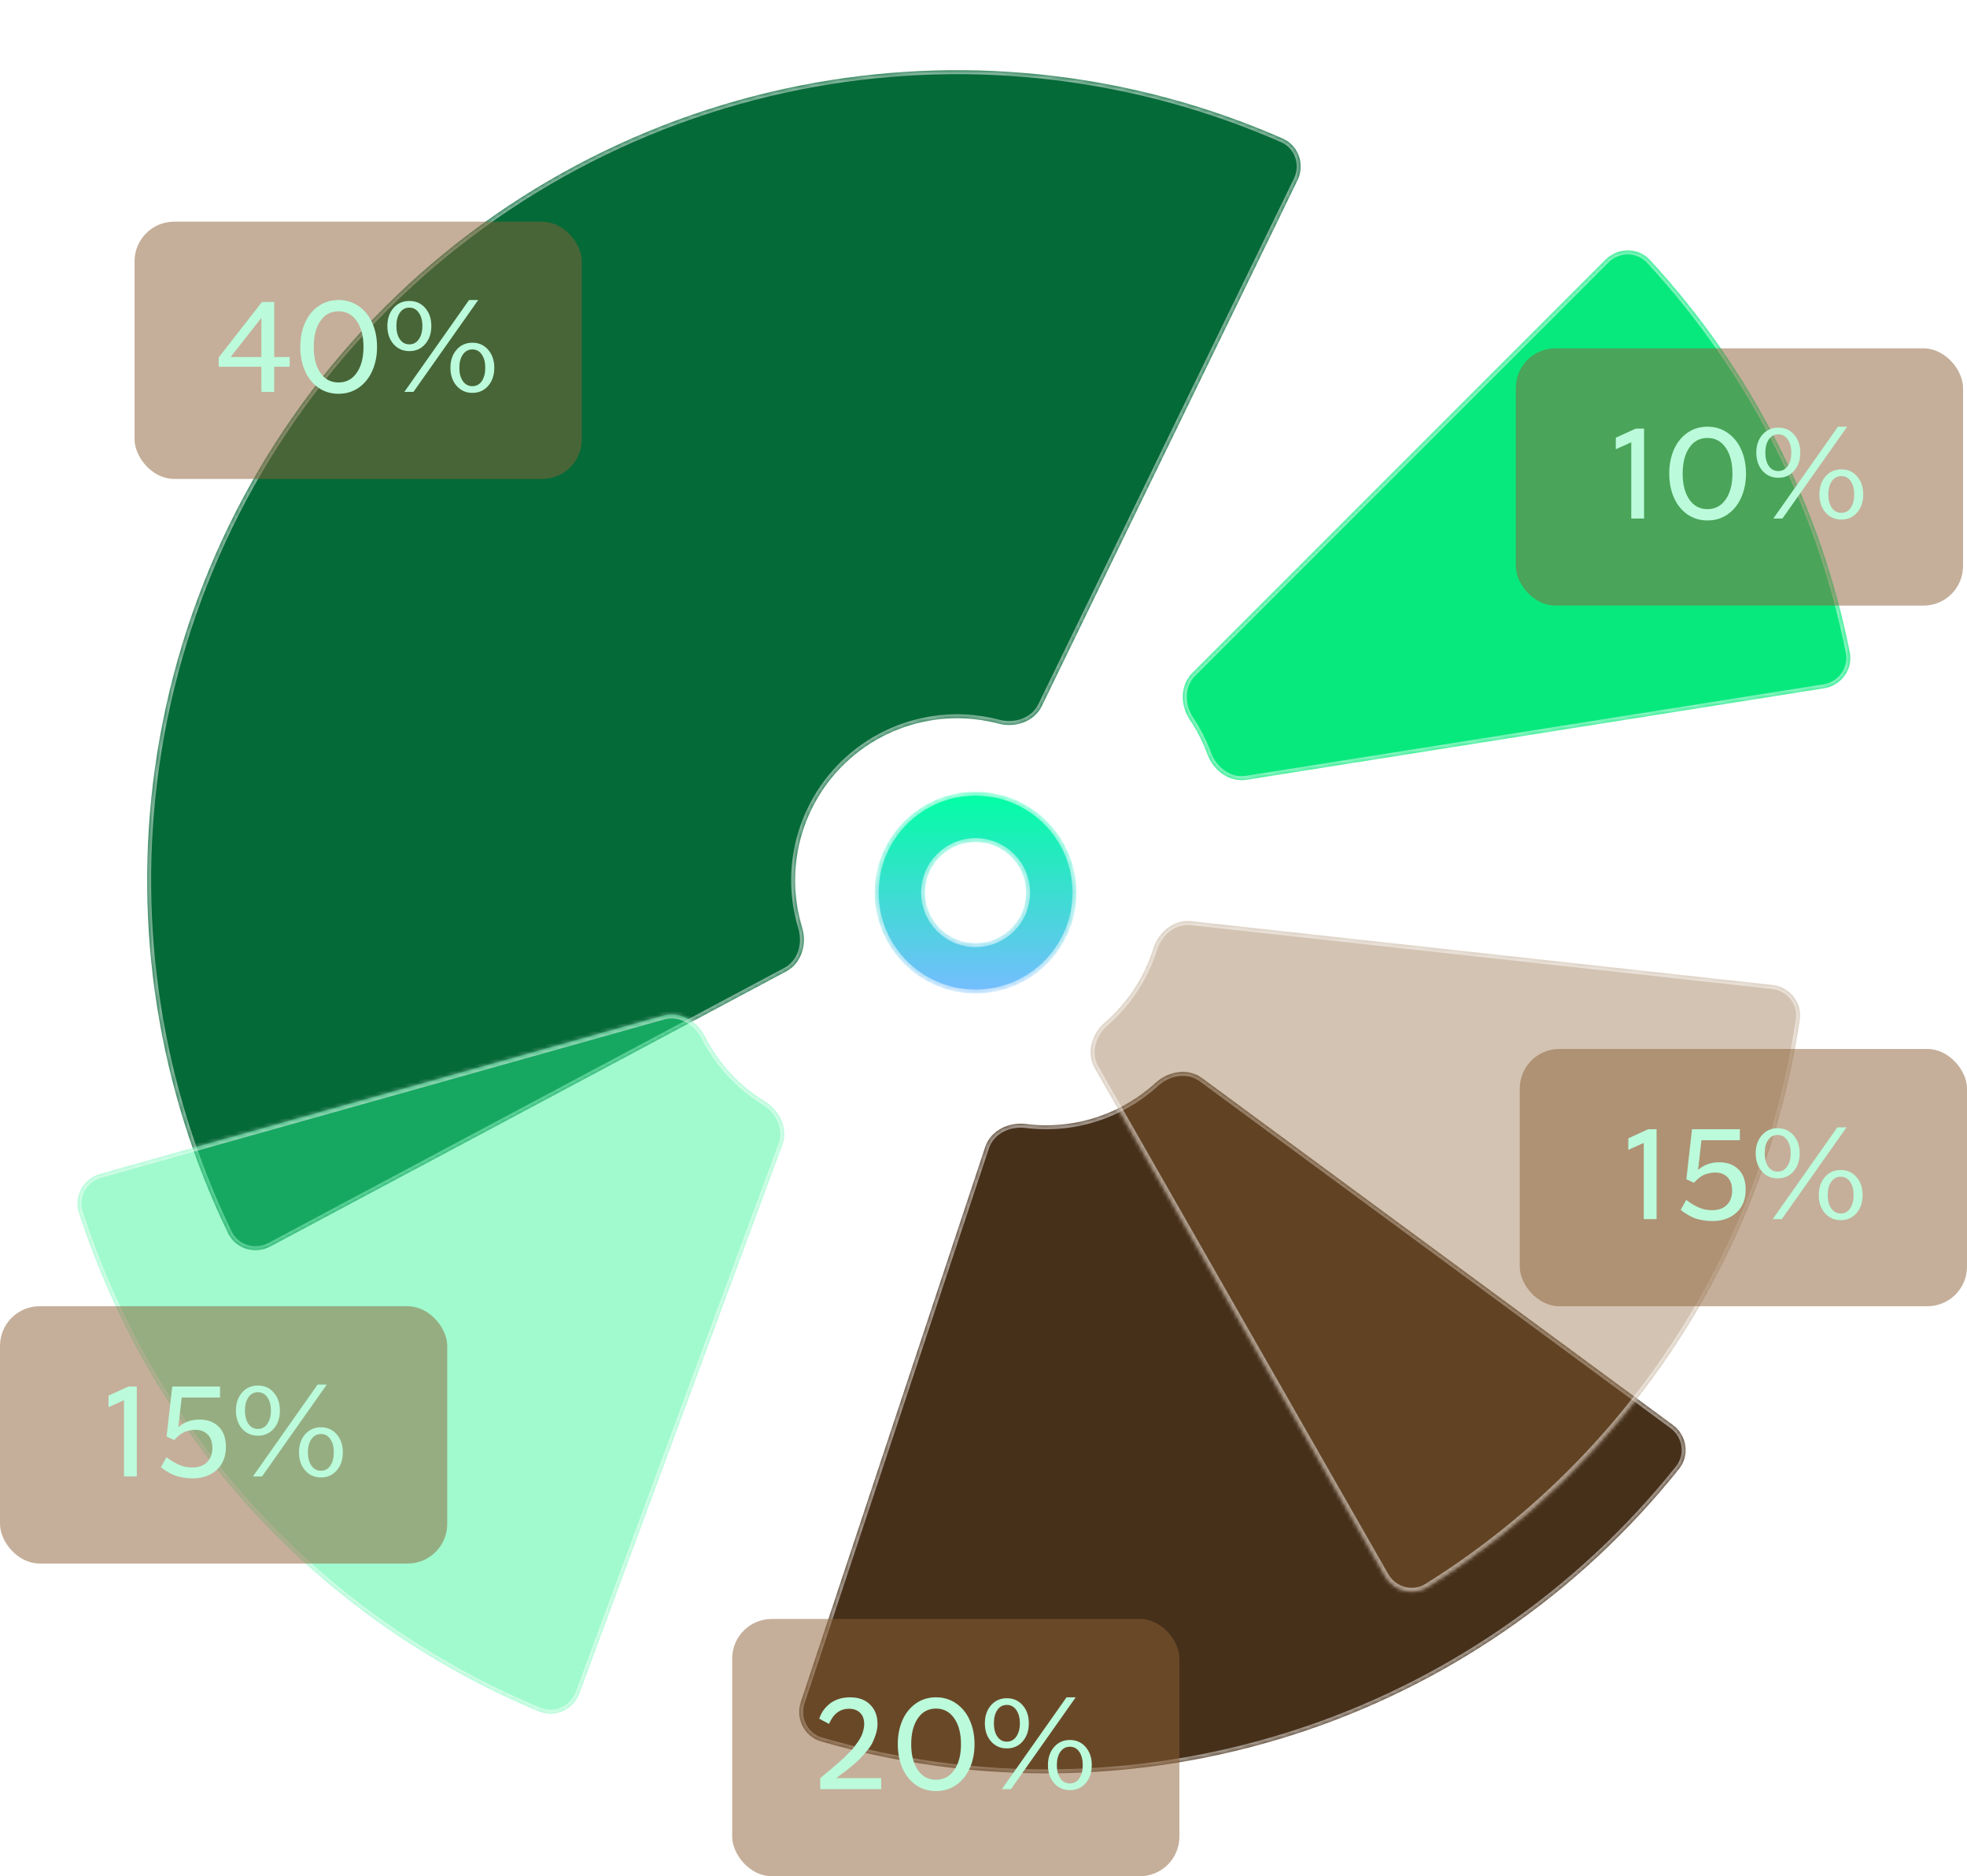 <svg width="497" height="474" viewBox="0 0 497 474" fill="none" xmlns="http://www.w3.org/2000/svg">
<g filter="url(#filter0_b_70_1405)">
<mask id="path-1-inside-1_70_1405" fill="white">
<path d="M68.304 314.897C64.405 316.976 59.544 315.507 57.62 311.53C40.009 275.14 33.544 234.286 39.143 194.128C45.109 151.325 64.474 111.509 94.46 80.388C124.447 49.266 163.516 28.437 206.068 20.885C245.991 13.8 287.057 18.742 324.075 34.99C328.121 36.766 329.769 41.569 327.837 45.542L263.23 178.382C261.298 182.355 256.514 183.924 252.242 182.8C246.538 181.3 240.546 181.042 234.678 182.084C226.167 183.594 218.353 187.76 212.356 193.984C206.359 200.208 202.486 208.172 201.292 216.732C200.469 222.635 200.95 228.614 202.661 234.257C203.942 238.486 202.552 243.324 198.653 245.402L68.304 314.897Z"/>
</mask>
<path d="M68.304 314.897C64.405 316.976 59.544 315.507 57.62 311.53C40.009 275.14 33.544 234.286 39.143 194.128C45.109 151.325 64.474 111.509 94.46 80.388C124.447 49.266 163.516 28.437 206.068 20.885C245.991 13.8 287.057 18.742 324.075 34.99C328.121 36.766 329.769 41.569 327.837 45.542L263.23 178.382C261.298 182.355 256.514 183.924 252.242 182.8C246.538 181.3 240.546 181.042 234.678 182.084C226.167 183.594 218.353 187.76 212.356 193.984C206.359 200.208 202.486 208.172 201.292 216.732C200.469 222.635 200.95 228.614 202.661 234.257C203.942 238.486 202.552 243.324 198.653 245.402L68.304 314.897Z" fill="#046A38"/>
<path d="M68.304 314.897C64.405 316.976 59.544 315.507 57.62 311.53C40.009 275.14 33.544 234.286 39.143 194.128C45.109 151.325 64.474 111.509 94.46 80.388C124.447 49.266 163.516 28.437 206.068 20.885C245.991 13.8 287.057 18.742 324.075 34.99C328.121 36.766 329.769 41.569 327.837 45.542L263.23 178.382C261.298 182.355 256.514 183.924 252.242 182.8C246.538 181.3 240.546 181.042 234.678 182.084C226.167 183.594 218.353 187.76 212.356 193.984C206.359 200.208 202.486 208.172 201.292 216.732C200.469 222.635 200.95 228.614 202.661 234.257C203.942 238.486 202.552 243.324 198.653 245.402L68.304 314.897Z" stroke="white" stroke-opacity="0.5" stroke-width="2" mask="url(#path-1-inside-1_70_1405)"/>
</g>
<g filter="url(#filter1_b_70_1405)">
<mask id="path-2-inside-2_70_1405" fill="white">
<path d="M405.698 65.597C408.822 62.472 413.9 62.462 416.9 65.706C442.539 93.432 460.009 127.718 467.369 164.758C468.23 169.092 465.237 173.194 460.873 173.885L314.974 196.993C310.61 197.684 306.585 194.661 305.059 190.515C303.94 187.472 302.462 184.572 300.659 181.878C298.201 178.206 298.121 173.173 301.246 170.049L405.698 65.597Z"/>
</mask>
<path d="M405.698 65.597C408.822 62.472 413.9 62.462 416.9 65.706C442.539 93.432 460.009 127.718 467.369 164.758C468.23 169.092 465.237 173.194 460.873 173.885L314.974 196.993C310.61 197.684 306.585 194.661 305.059 190.515C303.94 187.472 302.462 184.572 300.659 181.878C298.201 178.206 298.121 173.173 301.246 170.049L405.698 65.597Z" fill="#08E97D"/>
<path d="M405.698 65.597C408.822 62.472 413.9 62.462 416.9 65.706C442.539 93.432 460.009 127.718 467.369 164.758C468.23 169.092 465.237 173.194 460.873 173.885L314.974 196.993C310.61 197.684 306.585 194.661 305.059 190.515C303.94 187.472 302.462 184.572 300.659 181.878C298.201 178.206 298.121 173.173 301.246 170.049L405.698 65.597Z" stroke="white" stroke-opacity="0.5" stroke-width="2" mask="url(#path-2-inside-2_70_1405)"/>
</g>
<g filter="url(#filter2_b_70_1405)">
<mask id="path-3-inside-3_70_1405" fill="white">
<path d="M422.675 359.991C426.232 362.611 427.003 367.63 424.246 371.083C399.014 402.669 364.946 426.125 326.302 438.399C287.657 450.672 246.298 451.173 207.465 439.934C203.221 438.706 200.955 434.161 202.348 429.969L248.925 289.786C250.318 285.593 254.854 283.409 259.237 283.961C265.088 284.698 271.062 284.166 276.743 282.362C282.424 280.558 287.61 277.545 291.963 273.567C295.225 270.587 300.189 269.754 303.747 272.374L422.675 359.991Z"/>
</mask>
<path d="M422.675 359.991C426.232 362.611 427.003 367.63 424.246 371.083C399.014 402.669 364.946 426.125 326.302 438.399C287.657 450.672 246.298 451.173 207.465 439.934C203.221 438.706 200.955 434.161 202.348 429.969L248.925 289.786C250.318 285.593 254.854 283.409 259.237 283.961C265.088 284.698 271.062 284.166 276.743 282.362C282.424 280.558 287.61 277.545 291.963 273.567C295.225 270.587 300.189 269.754 303.747 272.374L422.675 359.991Z" fill="#47301A"/>
<path d="M422.675 359.991C426.232 362.611 427.003 367.63 424.246 371.083C399.014 402.669 364.946 426.125 326.302 438.399C287.657 450.672 246.298 451.173 207.465 439.934C203.221 438.706 200.955 434.161 202.348 429.969L248.925 289.786C250.318 285.593 254.854 283.409 259.237 283.961C265.088 284.698 271.062 284.166 276.743 282.362C282.424 280.558 287.61 277.545 291.963 273.567C295.225 270.587 300.189 269.754 303.747 272.374L422.675 359.991Z" stroke="white" stroke-opacity="0.5" stroke-width="2" mask="url(#path-3-inside-3_70_1405)"/>
</g>
<g filter="url(#filter3_b_70_1405)">
<mask id="path-4-inside-4_70_1405" fill="white">
<path d="M146.416 427.783C144.883 431.927 140.274 434.058 136.193 432.364C108.889 421.031 84.334 403.903 64.243 382.13C44.153 360.357 29.052 334.506 19.947 306.38C18.587 302.177 21.081 297.753 25.334 296.558L167.543 256.591C171.796 255.396 176.147 257.928 178.145 261.869C179.844 265.218 182.002 268.329 184.566 271.108C187.131 273.887 190.058 276.288 193.261 278.25C197.028 280.559 199.203 285.099 197.67 289.242L146.416 427.783Z"/>
</mask>
<path d="M146.416 427.783C144.883 431.927 140.274 434.058 136.193 432.364C108.889 421.031 84.334 403.903 64.243 382.13C44.153 360.357 29.052 334.506 19.947 306.38C18.587 302.177 21.081 297.753 25.334 296.558L167.543 256.591C171.796 255.396 176.147 257.928 178.145 261.869C179.844 265.218 182.002 268.329 184.566 271.108C187.131 273.887 190.058 276.288 193.261 278.25C197.028 280.559 199.203 285.099 197.67 289.242L146.416 427.783Z" fill="#2EF594" fill-opacity="0.45"/>
<path d="M146.416 427.783C144.883 431.927 140.274 434.058 136.193 432.364C108.889 421.031 84.334 403.903 64.243 382.13C44.153 360.357 29.052 334.506 19.947 306.38C18.587 302.177 21.081 297.753 25.334 296.558L167.543 256.591C171.796 255.396 176.147 257.928 178.145 261.869C179.844 265.218 182.002 268.329 184.566 271.108C187.131 273.887 190.058 276.288 193.261 278.25C197.028 280.559 199.203 285.099 197.67 289.242L146.416 427.783Z" stroke="white" stroke-opacity="0.5" stroke-width="2" mask="url(#path-4-inside-4_70_1405)"/>
</g>
<g filter="url(#filter4_b_70_1405)">
<mask id="path-5-inside-5_70_1405" fill="white">
<path d="M447.825 248.842C452.217 249.324 455.403 253.279 454.749 257.648C450.377 286.886 439.717 314.862 423.467 339.634C407.217 364.405 385.801 385.326 360.724 400.981C356.976 403.321 352.079 401.974 349.888 398.137L276.621 269.87C274.43 266.033 275.831 261.199 279.169 258.304C282.006 255.843 284.501 252.995 286.575 249.833C288.649 246.672 290.268 243.249 291.395 239.666C292.721 235.452 296.598 232.24 300.99 232.723L447.825 248.842Z"/>
</mask>
<path d="M447.825 248.842C452.217 249.324 455.403 253.279 454.749 257.648C450.377 286.886 439.717 314.862 423.467 339.634C407.217 364.405 385.801 385.326 360.724 400.981C356.976 403.321 352.079 401.974 349.888 398.137L276.621 269.87C274.43 266.033 275.831 261.199 279.169 258.304C282.006 255.843 284.501 252.995 286.575 249.833C288.649 246.672 290.268 243.249 291.395 239.666C292.721 235.452 296.598 232.24 300.99 232.723L447.825 248.842Z" fill="#8D6136" fill-opacity="0.38"/>
<path d="M447.825 248.842C452.217 249.324 455.403 253.279 454.749 257.648C450.377 286.886 439.717 314.862 423.467 339.634C407.217 364.405 385.801 385.326 360.724 400.981C356.976 403.321 352.079 401.974 349.888 398.137L276.621 269.87C274.43 266.033 275.831 261.199 279.169 258.304C282.006 255.843 284.501 252.995 286.575 249.833C288.649 246.672 290.268 243.249 291.395 239.666C292.721 235.452 296.598 232.24 300.99 232.723L447.825 248.842Z" stroke="white" stroke-opacity="0.5" stroke-width="2" mask="url(#path-5-inside-5_70_1405)"/>
</g>
<g filter="url(#filter5_b_70_1405)">
<rect x="34" y="56" width="113" height="65" rx="10" fill="#8D6136" fill-opacity="0.5"/>
<path d="M69.281 90.203H73.188V92.656H69.281V99H66.047V92.656H55.266V90.297L66.203 76.281H69.281V90.203ZM66.047 80.281L58.266 90.203H66.047V80.281ZM85.531 99.484C83.615 99.484 81.917 98.969 80.438 97.938C78.969 96.896 77.838 95.479 77.047 93.688C76.266 91.896 75.875 89.88 75.875 87.641C75.875 85.401 76.266 83.385 77.047 81.594C77.838 79.802 78.969 78.391 80.438 77.359C81.917 76.318 83.615 75.797 85.531 75.797C87.458 75.797 89.162 76.318 90.641 77.359C92.13 78.391 93.271 79.802 94.062 81.594C94.865 83.385 95.266 85.401 95.266 87.641C95.266 89.88 94.865 91.896 94.062 93.688C93.271 95.479 92.13 96.896 90.641 97.938C89.162 98.969 87.458 99.484 85.531 99.484ZM80.938 94.172C82.052 95.807 83.583 96.625 85.531 96.625C87.479 96.625 89.016 95.807 90.141 94.172C91.276 92.537 91.844 90.359 91.844 87.641C91.844 84.922 91.276 82.745 90.141 81.109C89.016 79.463 87.479 78.641 85.531 78.641C83.583 78.641 82.052 79.463 80.938 81.109C79.823 82.745 79.266 84.922 79.266 87.641C79.266 90.359 79.823 92.537 80.938 94.172ZM102.172 99L118.516 75.797H120.828L104.469 99H102.172ZM103.453 88.703C101.807 88.703 100.464 88.109 99.422 86.922C98.391 85.734 97.875 84.213 97.875 82.359C97.875 80.516 98.391 79 99.422 77.812C100.464 76.625 101.797 76.031 103.422 76.031C105.068 76.031 106.406 76.625 107.438 77.812C108.469 78.99 108.984 80.505 108.984 82.359C108.984 84.213 108.469 85.734 107.438 86.922C106.406 88.109 105.078 88.703 103.453 88.703ZM101.031 85.719C101.625 86.573 102.422 87 103.422 87C104.422 87 105.219 86.573 105.812 85.719C106.417 84.865 106.719 83.745 106.719 82.359C106.719 80.974 106.417 79.854 105.812 79C105.219 78.146 104.422 77.719 103.422 77.719C102.422 77.719 101.625 78.146 101.031 79C100.448 79.854 100.156 80.974 100.156 82.359C100.156 83.745 100.448 84.865 101.031 85.719ZM123.344 97.484C122.312 98.662 120.984 99.25 119.359 99.25C117.734 99.25 116.401 98.656 115.359 97.469C114.328 96.281 113.812 94.766 113.812 92.922C113.812 91.068 114.328 89.547 115.359 88.359C116.401 87.172 117.734 86.578 119.359 86.578C120.984 86.578 122.312 87.172 123.344 88.359C124.375 89.547 124.891 91.068 124.891 92.922C124.891 94.776 124.375 96.297 123.344 97.484ZM116.953 96.281C117.557 97.135 118.359 97.562 119.359 97.562C120.359 97.562 121.151 97.135 121.734 96.281C122.318 95.427 122.609 94.307 122.609 92.922C122.609 91.537 122.318 90.417 121.734 89.562C121.151 88.708 120.359 88.281 119.359 88.281C118.359 88.281 117.557 88.708 116.953 89.562C116.359 90.417 116.062 91.537 116.062 92.922C116.062 94.307 116.359 95.427 116.953 96.281Z" fill="#BBFBDB"/>
</g>
<g filter="url(#filter6_b_70_1405)">
<rect x="383" y="88" width="113" height="65" rx="10" fill="#8D6136" fill-opacity="0.5"/>
<path d="M408.266 110.578L413.297 108.281H415.406V131H412.172V111.734L408.266 113.5V110.578ZM431.422 131.484C429.505 131.484 427.807 130.969 426.328 129.938C424.859 128.896 423.729 127.479 422.938 125.688C422.156 123.896 421.766 121.88 421.766 119.641C421.766 117.401 422.156 115.385 422.938 113.594C423.729 111.802 424.859 110.391 426.328 109.359C427.807 108.318 429.505 107.797 431.422 107.797C433.349 107.797 435.052 108.318 436.531 109.359C438.021 110.391 439.161 111.802 439.953 113.594C440.755 115.385 441.156 117.401 441.156 119.641C441.156 121.88 440.755 123.896 439.953 125.688C439.161 127.479 438.021 128.896 436.531 129.938C435.052 130.969 433.349 131.484 431.422 131.484ZM426.828 126.172C427.943 127.807 429.474 128.625 431.422 128.625C433.37 128.625 434.906 127.807 436.031 126.172C437.167 124.536 437.734 122.359 437.734 119.641C437.734 116.922 437.167 114.745 436.031 113.109C434.906 111.464 433.37 110.641 431.422 110.641C429.474 110.641 427.943 111.464 426.828 113.109C425.714 114.745 425.156 116.922 425.156 119.641C425.156 122.359 425.714 124.536 426.828 126.172ZM448.062 131L464.406 107.797H466.719L450.359 131H448.062ZM449.344 120.703C447.698 120.703 446.354 120.109 445.312 118.922C444.281 117.734 443.766 116.214 443.766 114.359C443.766 112.516 444.281 111 445.312 109.812C446.354 108.625 447.688 108.031 449.312 108.031C450.958 108.031 452.297 108.625 453.328 109.812C454.359 110.99 454.875 112.505 454.875 114.359C454.875 116.214 454.359 117.734 453.328 118.922C452.297 120.109 450.969 120.703 449.344 120.703ZM446.922 117.719C447.516 118.573 448.312 119 449.312 119C450.312 119 451.109 118.573 451.703 117.719C452.307 116.865 452.609 115.745 452.609 114.359C452.609 112.974 452.307 111.854 451.703 111C451.109 110.146 450.312 109.719 449.312 109.719C448.312 109.719 447.516 110.146 446.922 111C446.339 111.854 446.047 112.974 446.047 114.359C446.047 115.745 446.339 116.865 446.922 117.719ZM469.234 129.484C468.203 130.661 466.875 131.25 465.25 131.25C463.625 131.25 462.292 130.656 461.25 129.469C460.219 128.281 459.703 126.766 459.703 124.922C459.703 123.068 460.219 121.547 461.25 120.359C462.292 119.172 463.625 118.578 465.25 118.578C466.875 118.578 468.203 119.172 469.234 120.359C470.266 121.547 470.781 123.068 470.781 124.922C470.781 126.776 470.266 128.297 469.234 129.484ZM462.844 128.281C463.448 129.135 464.25 129.562 465.25 129.562C466.25 129.562 467.042 129.135 467.625 128.281C468.208 127.427 468.5 126.307 468.5 124.922C468.5 123.536 468.208 122.417 467.625 121.562C467.042 120.708 466.25 120.281 465.25 120.281C464.25 120.281 463.448 120.708 462.844 121.562C462.25 122.417 461.953 123.536 461.953 124.922C461.953 126.307 462.25 127.427 462.844 128.281Z" fill="#BBFBDB"/>
</g>
<g filter="url(#filter7_b_70_1405)">
<rect x="384" y="265" width="113" height="65" rx="10" fill="#8D6136" fill-opacity="0.5"/>
<path d="M411.422 287.578L416.453 285.281H418.562V308H415.328V288.734L411.422 290.5V287.578ZM434.391 293.625C436.422 293.625 438.042 294.224 439.25 295.422C440.469 296.609 441.078 298.318 441.078 300.547C441.078 302.995 440.297 304.932 438.734 306.359C437.182 307.776 435.146 308.484 432.625 308.484C431.802 308.484 431 308.411 430.219 308.266C429.448 308.12 428.812 307.964 428.312 307.797C427.812 307.62 427.281 307.37 426.719 307.047C426.156 306.724 425.771 306.49 425.562 306.344C425.354 306.188 425.052 305.958 424.656 305.656L426.062 303.141C426.49 303.464 426.87 303.734 427.203 303.953C427.536 304.172 428 304.438 428.594 304.75C429.188 305.062 429.823 305.307 430.5 305.484C431.188 305.651 431.885 305.734 432.594 305.734C434.167 305.734 435.401 305.297 436.297 304.422C437.203 303.536 437.656 302.318 437.656 300.766C437.656 299.307 437.266 298.188 436.484 297.406C435.714 296.615 434.672 296.219 433.359 296.219C432.797 296.219 432.255 296.286 431.734 296.422C431.214 296.547 430.786 296.688 430.453 296.844C430.12 297 429.766 297.224 429.391 297.516C429.026 297.807 428.771 298.026 428.625 298.172C428.479 298.318 428.276 298.531 428.016 298.812L426.094 297.922L427.516 285.281H439.609V288.062H429.906L429.047 295.578C430.495 294.276 432.276 293.625 434.391 293.625ZM447.906 308L464.25 284.797H466.562L450.203 308H447.906ZM449.188 297.703C447.542 297.703 446.198 297.109 445.156 295.922C444.125 294.734 443.609 293.214 443.609 291.359C443.609 289.516 444.125 288 445.156 286.812C446.198 285.625 447.531 285.031 449.156 285.031C450.802 285.031 452.141 285.625 453.172 286.812C454.203 287.99 454.719 289.505 454.719 291.359C454.719 293.214 454.203 294.734 453.172 295.922C452.141 297.109 450.812 297.703 449.188 297.703ZM446.766 294.719C447.359 295.573 448.156 296 449.156 296C450.156 296 450.953 295.573 451.547 294.719C452.151 293.865 452.453 292.745 452.453 291.359C452.453 289.974 452.151 288.854 451.547 288C450.953 287.146 450.156 286.719 449.156 286.719C448.156 286.719 447.359 287.146 446.766 288C446.182 288.854 445.891 289.974 445.891 291.359C445.891 292.745 446.182 293.865 446.766 294.719ZM469.078 306.484C468.047 307.661 466.719 308.25 465.094 308.25C463.469 308.25 462.135 307.656 461.094 306.469C460.062 305.281 459.547 303.766 459.547 301.922C459.547 300.068 460.062 298.547 461.094 297.359C462.135 296.172 463.469 295.578 465.094 295.578C466.719 295.578 468.047 296.172 469.078 297.359C470.109 298.547 470.625 300.068 470.625 301.922C470.625 303.776 470.109 305.297 469.078 306.484ZM462.688 305.281C463.292 306.135 464.094 306.562 465.094 306.562C466.094 306.562 466.885 306.135 467.469 305.281C468.052 304.427 468.344 303.307 468.344 301.922C468.344 300.536 468.052 299.417 467.469 298.562C466.885 297.708 466.094 297.281 465.094 297.281C464.094 297.281 463.292 297.708 462.688 298.562C462.094 299.417 461.797 300.536 461.797 301.922C461.797 303.307 462.094 304.427 462.688 305.281Z" fill="#BBFBDB"/>
</g>
<g filter="url(#filter8_b_70_1405)">
<rect y="330" width="113" height="65" rx="10" fill="#8D6136" fill-opacity="0.5"/>
<path d="M27.422 352.578L32.453 350.281H34.562V373H31.328V353.734L27.422 355.5V352.578ZM50.391 358.625C52.422 358.625 54.042 359.224 55.25 360.422C56.469 361.609 57.078 363.318 57.078 365.547C57.078 367.995 56.297 369.932 54.734 371.359C53.182 372.776 51.146 373.484 48.625 373.484C47.802 373.484 47 373.411 46.219 373.266C45.448 373.12 44.812 372.964 44.312 372.797C43.812 372.62 43.281 372.37 42.719 372.047C42.156 371.724 41.771 371.49 41.562 371.344C41.354 371.188 41.052 370.958 40.656 370.656L42.062 368.141C42.49 368.464 42.87 368.734 43.203 368.953C43.536 369.172 44 369.438 44.594 369.75C45.188 370.062 45.823 370.307 46.5 370.484C47.188 370.651 47.885 370.734 48.594 370.734C50.167 370.734 51.401 370.297 52.297 369.422C53.203 368.536 53.656 367.318 53.656 365.766C53.656 364.307 53.266 363.188 52.484 362.406C51.714 361.615 50.672 361.219 49.359 361.219C48.797 361.219 48.255 361.286 47.734 361.422C47.214 361.547 46.786 361.688 46.453 361.844C46.12 362 45.766 362.224 45.391 362.516C45.026 362.807 44.771 363.026 44.625 363.172C44.479 363.318 44.276 363.531 44.016 363.812L42.094 362.922L43.516 350.281H55.609V353.062H45.906L45.047 360.578C46.495 359.276 48.276 358.625 50.391 358.625ZM63.906 373L80.25 349.797H82.562L66.203 373H63.906ZM65.188 362.703C63.542 362.703 62.198 362.109 61.156 360.922C60.125 359.734 59.609 358.214 59.609 356.359C59.609 354.516 60.125 353 61.156 351.812C62.198 350.625 63.531 350.031 65.156 350.031C66.802 350.031 68.141 350.625 69.172 351.812C70.203 352.99 70.719 354.505 70.719 356.359C70.719 358.214 70.203 359.734 69.172 360.922C68.141 362.109 66.812 362.703 65.188 362.703ZM62.766 359.719C63.359 360.573 64.156 361 65.156 361C66.156 361 66.953 360.573 67.547 359.719C68.151 358.865 68.453 357.745 68.453 356.359C68.453 354.974 68.151 353.854 67.547 353C66.953 352.146 66.156 351.719 65.156 351.719C64.156 351.719 63.359 352.146 62.766 353C62.182 353.854 61.891 354.974 61.891 356.359C61.891 357.745 62.182 358.865 62.766 359.719ZM85.078 371.484C84.047 372.661 82.719 373.25 81.094 373.25C79.469 373.25 78.135 372.656 77.094 371.469C76.062 370.281 75.547 368.766 75.547 366.922C75.547 365.068 76.062 363.547 77.094 362.359C78.135 361.172 79.469 360.578 81.094 360.578C82.719 360.578 84.047 361.172 85.078 362.359C86.109 363.547 86.625 365.068 86.625 366.922C86.625 368.776 86.109 370.297 85.078 371.484ZM78.688 370.281C79.292 371.135 80.094 371.562 81.094 371.562C82.094 371.562 82.885 371.135 83.469 370.281C84.052 369.427 84.344 368.307 84.344 366.922C84.344 365.536 84.052 364.417 83.469 363.562C82.885 362.708 82.094 362.281 81.094 362.281C80.094 362.281 79.292 362.708 78.688 363.562C78.094 364.417 77.797 365.536 77.797 366.922C77.797 368.307 78.094 369.427 78.688 370.281Z" fill="#BBFBDB"/>
</g>
<g filter="url(#filter9_b_70_1405)">
<rect x="185" y="409" width="113" height="65" rx="10" fill="#8D6136" fill-opacity="0.5"/>
<path d="M211.281 449.219H222.641V452H207.25V449.219C207.531 448.979 207.958 448.62 208.531 448.141C209.25 447.547 209.792 447.099 210.156 446.797C210.521 446.484 211.031 446.042 211.688 445.469C212.354 444.885 212.87 444.422 213.234 444.078C213.599 443.724 214.052 443.271 214.594 442.719C215.135 442.167 215.557 441.693 215.859 441.297C216.161 440.901 216.495 440.443 216.859 439.922C217.224 439.391 217.5 438.906 217.688 438.469C217.875 438.031 218.031 437.562 218.156 437.062C218.292 436.562 218.359 436.078 218.359 435.609C218.359 434.339 218.01 433.37 217.312 432.703C216.615 432.026 215.682 431.688 214.516 431.688C212.245 431.688 210.562 432.964 209.469 435.516L207 434.203C207.229 433.484 207.557 432.812 207.984 432.188C208.411 431.562 208.938 430.995 209.562 430.484C210.198 429.964 210.958 429.552 211.844 429.25C212.74 428.948 213.714 428.797 214.766 428.797C216.922 428.797 218.62 429.411 219.859 430.641C221.099 431.87 221.719 433.495 221.719 435.516C221.719 436.339 221.589 437.167 221.328 438C221.068 438.833 220.781 439.573 220.469 440.219C220.167 440.854 219.677 441.573 219 442.375C218.323 443.167 217.781 443.781 217.375 444.219C216.979 444.646 216.328 445.24 215.422 446C214.516 446.75 213.911 447.24 213.609 447.469C213.318 447.688 212.714 448.141 211.797 448.828C211.568 449.005 211.396 449.135 211.281 449.219ZM236.5 452.484C234.583 452.484 232.885 451.969 231.406 450.938C229.938 449.896 228.807 448.479 228.016 446.688C227.234 444.896 226.844 442.88 226.844 440.641C226.844 438.401 227.234 436.385 228.016 434.594C228.807 432.802 229.938 431.391 231.406 430.359C232.885 429.318 234.583 428.797 236.5 428.797C238.427 428.797 240.13 429.318 241.609 430.359C243.099 431.391 244.24 432.802 245.031 434.594C245.833 436.385 246.234 438.401 246.234 440.641C246.234 442.88 245.833 444.896 245.031 446.688C244.24 448.479 243.099 449.896 241.609 450.938C240.13 451.969 238.427 452.484 236.5 452.484ZM231.906 447.172C233.021 448.807 234.552 449.625 236.5 449.625C238.448 449.625 239.984 448.807 241.109 447.172C242.245 445.536 242.812 443.359 242.812 440.641C242.812 437.922 242.245 435.745 241.109 434.109C239.984 432.464 238.448 431.641 236.5 431.641C234.552 431.641 233.021 432.464 231.906 434.109C230.792 435.745 230.234 437.922 230.234 440.641C230.234 443.359 230.792 445.536 231.906 447.172ZM253.141 452L269.484 428.797H271.797L255.438 452H253.141ZM254.422 441.703C252.776 441.703 251.432 441.109 250.391 439.922C249.359 438.734 248.844 437.214 248.844 435.359C248.844 433.516 249.359 432 250.391 430.812C251.432 429.625 252.766 429.031 254.391 429.031C256.036 429.031 257.375 429.625 258.406 430.812C259.438 431.99 259.953 433.505 259.953 435.359C259.953 437.214 259.438 438.734 258.406 439.922C257.375 441.109 256.047 441.703 254.422 441.703ZM252 438.719C252.594 439.573 253.391 440 254.391 440C255.391 440 256.188 439.573 256.781 438.719C257.385 437.865 257.688 436.745 257.688 435.359C257.688 433.974 257.385 432.854 256.781 432C256.188 431.146 255.391 430.719 254.391 430.719C253.391 430.719 252.594 431.146 252 432C251.417 432.854 251.125 433.974 251.125 435.359C251.125 436.745 251.417 437.865 252 438.719ZM274.312 450.484C273.281 451.661 271.953 452.25 270.328 452.25C268.703 452.25 267.37 451.656 266.328 450.469C265.297 449.281 264.781 447.766 264.781 445.922C264.781 444.068 265.297 442.547 266.328 441.359C267.37 440.172 268.703 439.578 270.328 439.578C271.953 439.578 273.281 440.172 274.312 441.359C275.344 442.547 275.859 444.068 275.859 445.922C275.859 447.776 275.344 449.297 274.312 450.484ZM267.922 449.281C268.526 450.135 269.328 450.562 270.328 450.562C271.328 450.562 272.12 450.135 272.703 449.281C273.286 448.427 273.578 447.307 273.578 445.922C273.578 444.536 273.286 443.417 272.703 442.562C272.12 441.708 271.328 441.281 270.328 441.281C269.328 441.281 268.526 441.708 267.922 442.562C267.328 443.417 267.031 444.536 267.031 445.922C267.031 447.307 267.328 448.427 267.922 449.281Z" fill="#BBFBDB"/>
</g>
<mask id="path-16-inside-6_70_1405" fill="white">
<path d="M272 225.5C272 239.583 260.583 251 246.5 251C232.417 251 221 239.583 221 225.5C221 211.417 232.417 200 246.5 200C260.583 200 272 211.417 272 225.5ZM233.75 225.5C233.75 232.542 239.458 238.25 246.5 238.25C253.542 238.25 259.25 232.542 259.25 225.5C259.25 218.458 253.542 212.75 246.5 212.75C239.458 212.75 233.75 218.458 233.75 225.5Z"/>
</mask>
<path d="M272 225.5C272 239.583 260.583 251 246.5 251C232.417 251 221 239.583 221 225.5C221 211.417 232.417 200 246.5 200C260.583 200 272 211.417 272 225.5ZM233.75 225.5C233.75 232.542 239.458 238.25 246.5 238.25C253.542 238.25 259.25 232.542 259.25 225.5C259.25 218.458 253.542 212.75 246.5 212.75C239.458 212.75 233.75 218.458 233.75 225.5Z" fill="url(#paint0_linear_70_1405)" stroke="white" stroke-opacity="0.5" stroke-width="2" mask="url(#path-16-inside-6_70_1405)"/>
<defs>
<filter id="filter0_b_70_1405" x="17.183" y="-2.264" width="331.461" height="338.103" filterUnits="userSpaceOnUse" color-interpolation-filters="sRGB">
<feFlood flood-opacity="0" result="BackgroundImageFix"/>
<feGaussianBlur in="BackgroundImageFix" stdDeviation="10"/>
<feComposite in2="SourceAlpha" operator="in" result="effect1_backgroundBlur_70_1405"/>
<feBlend mode="normal" in="SourceGraphic" in2="effect1_backgroundBlur_70_1405" result="shape"/>
</filter>
<filter id="filter1_b_70_1405" x="278.854" y="43.263" width="208.663" height="173.829" filterUnits="userSpaceOnUse" color-interpolation-filters="sRGB">
<feFlood flood-opacity="0" result="BackgroundImageFix"/>
<feGaussianBlur in="BackgroundImageFix" stdDeviation="10"/>
<feComposite in2="SourceAlpha" operator="in" result="effect1_backgroundBlur_70_1405"/>
<feBlend mode="normal" in="SourceGraphic" in2="effect1_backgroundBlur_70_1405" result="shape"/>
</filter>
<filter id="filter2_b_70_1405" x="181.938" y="250.803" width="263.972" height="217.197" filterUnits="userSpaceOnUse" color-interpolation-filters="sRGB">
<feFlood flood-opacity="0" result="BackgroundImageFix"/>
<feGaussianBlur in="BackgroundImageFix" stdDeviation="10"/>
<feComposite in2="SourceAlpha" operator="in" result="effect1_backgroundBlur_70_1405"/>
<feBlend mode="normal" in="SourceGraphic" in2="effect1_backgroundBlur_70_1405" result="shape"/>
</filter>
<filter id="filter3_b_70_1405" x="-0.426" y="236.293" width="218.592" height="216.655" filterUnits="userSpaceOnUse" color-interpolation-filters="sRGB">
<feFlood flood-opacity="0" result="BackgroundImageFix"/>
<feGaussianBlur in="BackgroundImageFix" stdDeviation="10"/>
<feComposite in2="SourceAlpha" operator="in" result="effect1_backgroundBlur_70_1405"/>
<feBlend mode="normal" in="SourceGraphic" in2="effect1_backgroundBlur_70_1405" result="shape"/>
</filter>
<filter id="filter4_b_70_1405" x="255.565" y="212.674" width="219.269" height="209.462" filterUnits="userSpaceOnUse" color-interpolation-filters="sRGB">
<feFlood flood-opacity="0" result="BackgroundImageFix"/>
<feGaussianBlur in="BackgroundImageFix" stdDeviation="10"/>
<feComposite in2="SourceAlpha" operator="in" result="effect1_backgroundBlur_70_1405"/>
<feBlend mode="normal" in="SourceGraphic" in2="effect1_backgroundBlur_70_1405" result="shape"/>
</filter>
<filter id="filter5_b_70_1405" x="19" y="41" width="143" height="95" filterUnits="userSpaceOnUse" color-interpolation-filters="sRGB">
<feFlood flood-opacity="0" result="BackgroundImageFix"/>
<feGaussianBlur in="BackgroundImageFix" stdDeviation="7.5"/>
<feComposite in2="SourceAlpha" operator="in" result="effect1_backgroundBlur_70_1405"/>
<feBlend mode="normal" in="SourceGraphic" in2="effect1_backgroundBlur_70_1405" result="shape"/>
</filter>
<filter id="filter6_b_70_1405" x="368" y="73" width="143" height="95" filterUnits="userSpaceOnUse" color-interpolation-filters="sRGB">
<feFlood flood-opacity="0" result="BackgroundImageFix"/>
<feGaussianBlur in="BackgroundImageFix" stdDeviation="7.5"/>
<feComposite in2="SourceAlpha" operator="in" result="effect1_backgroundBlur_70_1405"/>
<feBlend mode="normal" in="SourceGraphic" in2="effect1_backgroundBlur_70_1405" result="shape"/>
</filter>
<filter id="filter7_b_70_1405" x="369" y="250" width="143" height="95" filterUnits="userSpaceOnUse" color-interpolation-filters="sRGB">
<feFlood flood-opacity="0" result="BackgroundImageFix"/>
<feGaussianBlur in="BackgroundImageFix" stdDeviation="7.5"/>
<feComposite in2="SourceAlpha" operator="in" result="effect1_backgroundBlur_70_1405"/>
<feBlend mode="normal" in="SourceGraphic" in2="effect1_backgroundBlur_70_1405" result="shape"/>
</filter>
<filter id="filter8_b_70_1405" x="-15" y="315" width="143" height="95" filterUnits="userSpaceOnUse" color-interpolation-filters="sRGB">
<feFlood flood-opacity="0" result="BackgroundImageFix"/>
<feGaussianBlur in="BackgroundImageFix" stdDeviation="7.5"/>
<feComposite in2="SourceAlpha" operator="in" result="effect1_backgroundBlur_70_1405"/>
<feBlend mode="normal" in="SourceGraphic" in2="effect1_backgroundBlur_70_1405" result="shape"/>
</filter>
<filter id="filter9_b_70_1405" x="170" y="394" width="143" height="95" filterUnits="userSpaceOnUse" color-interpolation-filters="sRGB">
<feFlood flood-opacity="0" result="BackgroundImageFix"/>
<feGaussianBlur in="BackgroundImageFix" stdDeviation="7.5"/>
<feComposite in2="SourceAlpha" operator="in" result="effect1_backgroundBlur_70_1405"/>
<feBlend mode="normal" in="SourceGraphic" in2="effect1_backgroundBlur_70_1405" result="shape"/>
</filter>
<linearGradient id="paint0_linear_70_1405" x1="246.5" y1="200" x2="246.5" y2="251" gradientUnits="userSpaceOnUse">
<stop stop-color="#00FFA3"/>
<stop offset="1" stop-color="#76BCFF"/>
</linearGradient>
</defs>
</svg>
